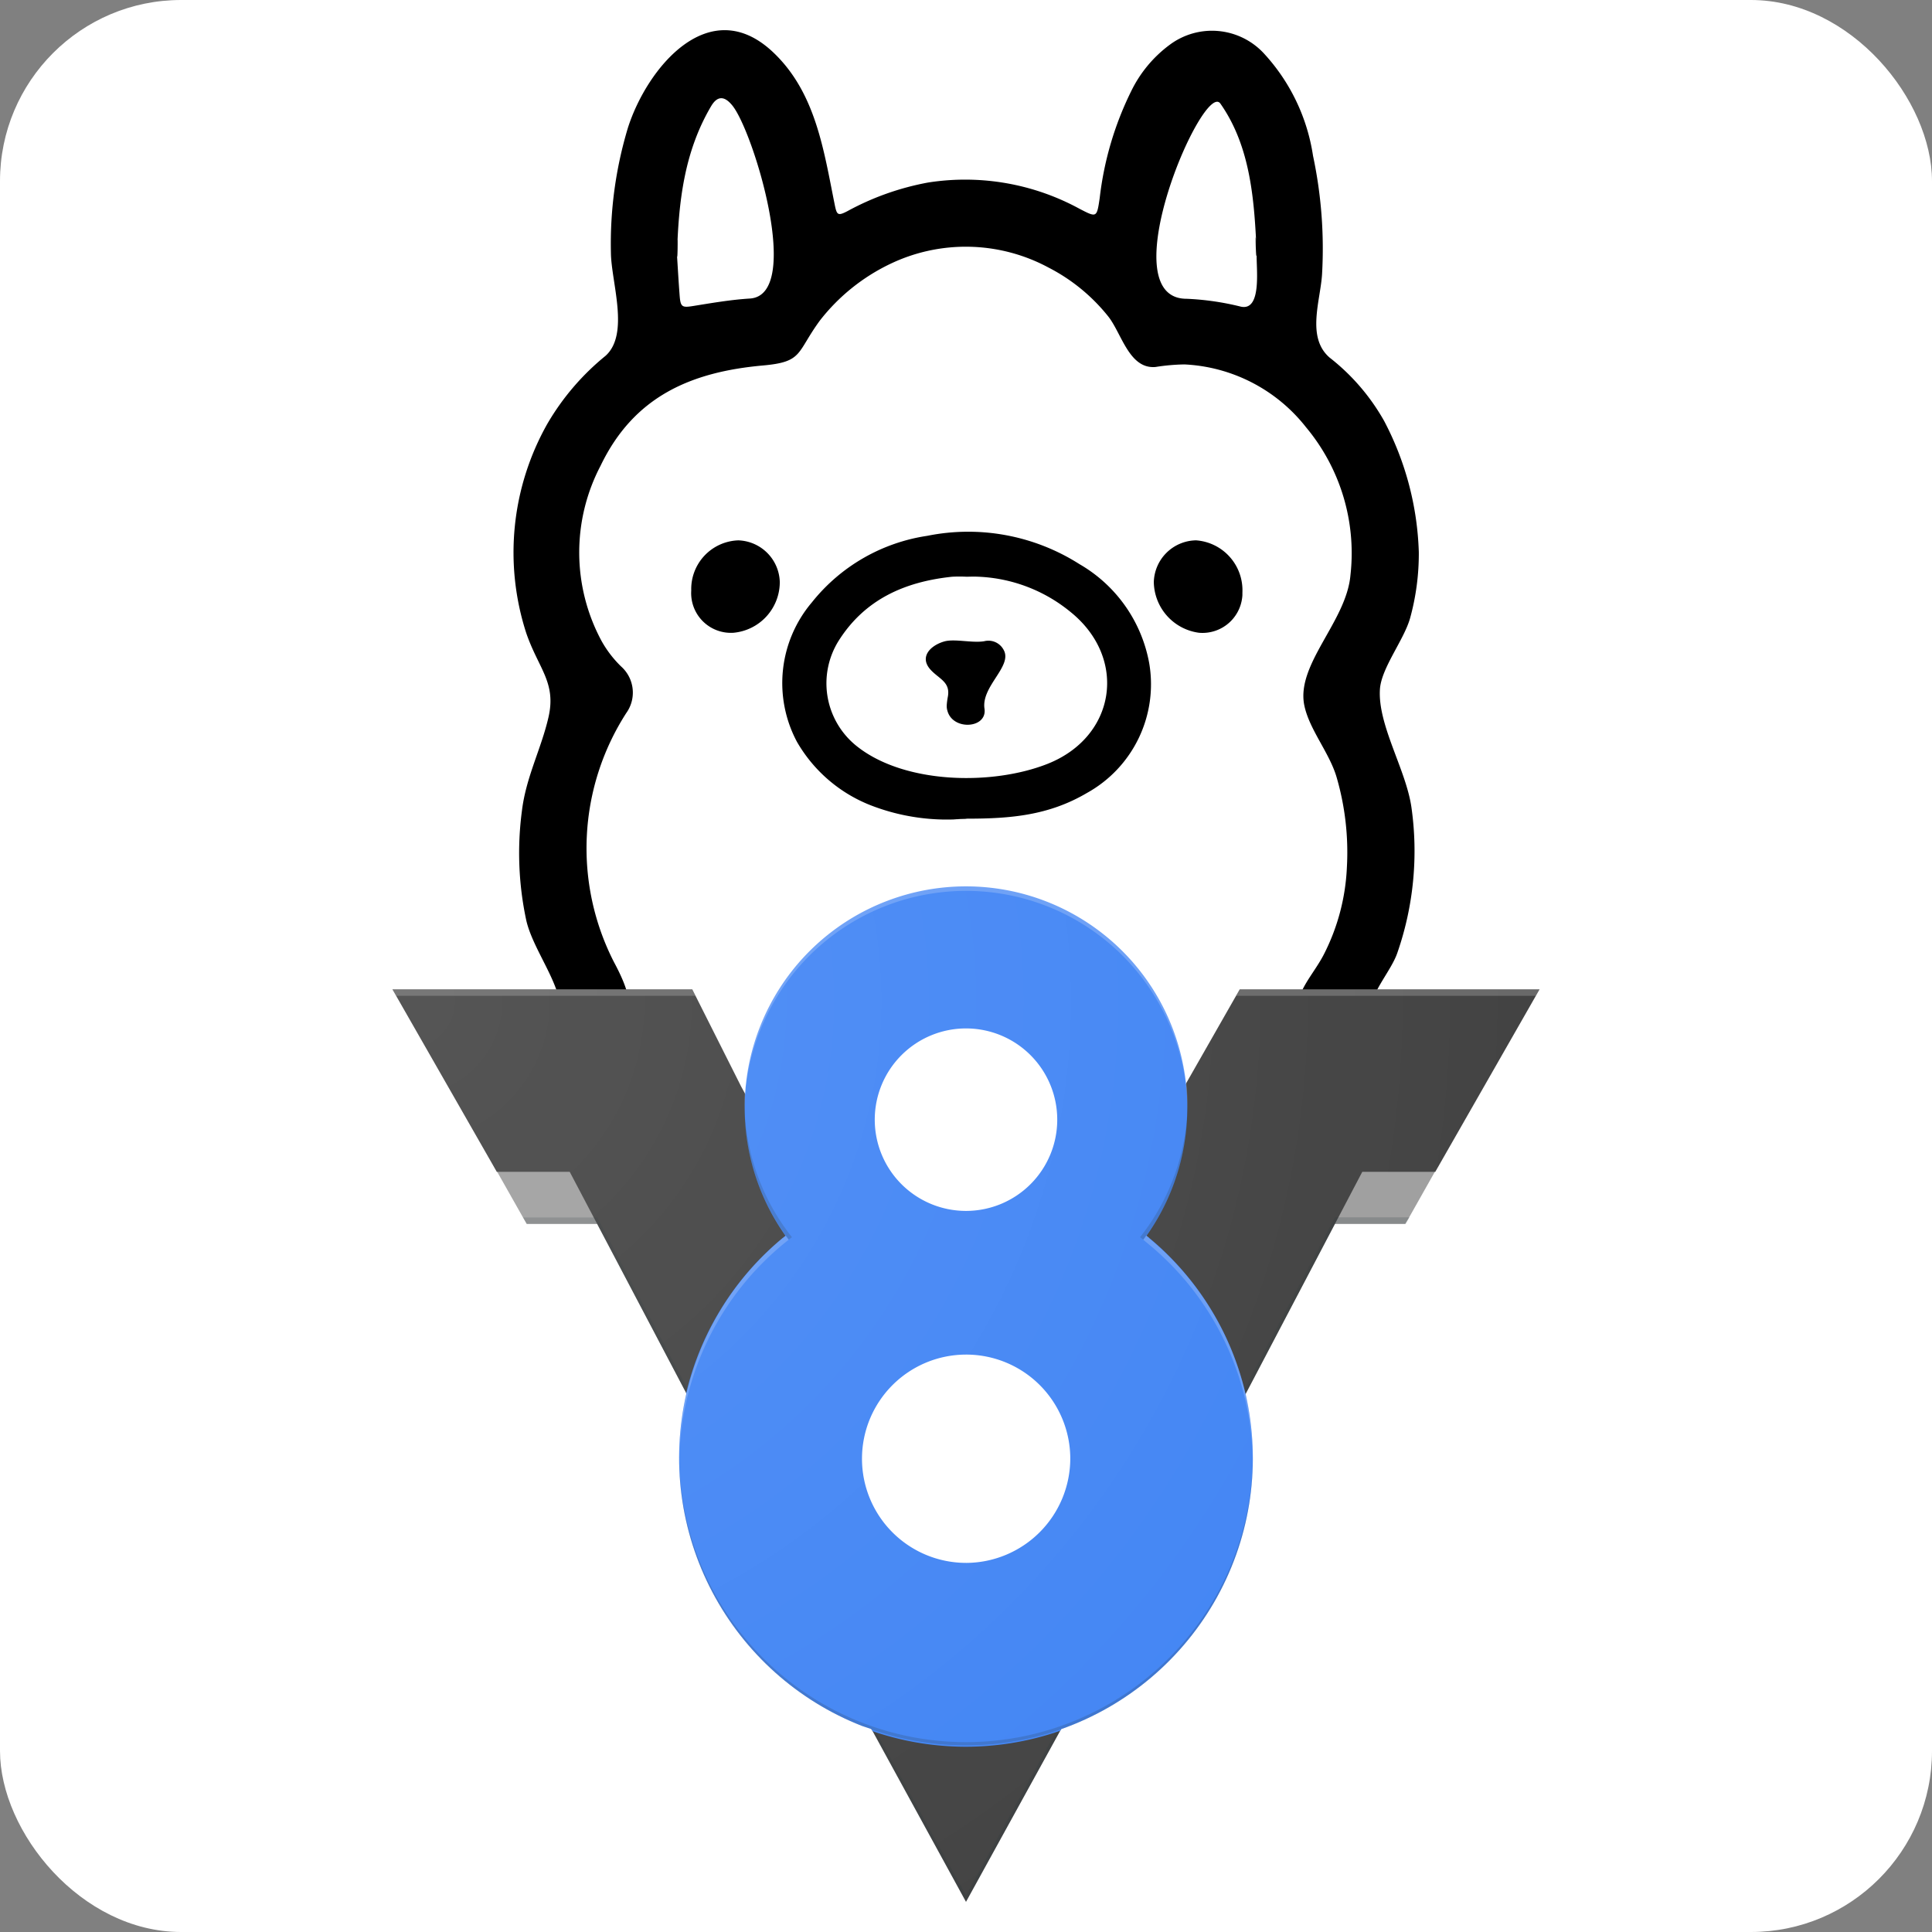 <svg viewBox="0 0 128 128" xmlns="http://www.w3.org/2000/svg" xmlns:xlink="http://www.w3.org/1999/xlink"><rect x="0" y="0" width="128" height="128" fill="#808080" stroke="none"/><clipPath id="a"><path d="m102 65.546-6.909 12.09-1.943 3.455h-4.664l-5.959 11.27a19.043 19.043 0 0 1 -12.22 22.2l-6.305 11.439-6.261-11.443-.648-.216a19.086 19.086 0 0 1 -11.616-22.023l-5.916-11.227h-4.659l-1.986-3.455-6.914-12.09h19.864l3.236 6.434.173.086.043-.086a14.682 14.682 0 0 1 29.277 0l-.086.086-.043-.086 3.67-6.434z"/></clipPath><radialGradient id="b" cx="25.124" cy="63.865" gradientTransform="matrix(.952 0 0 -.952 3.077 127.117)" gradientUnits="userSpaceOnUse" r="84.103"><stop offset="0" stop-color="#fff" stop-opacity=".1"/><stop offset="1" stop-color="#fff" stop-opacity="0"/></radialGradient><rect fill="#fff" height="128" rx="12" width="128"/><path d="m87.963 80.519a15.8 15.8 0 0 0 .437-6.905 14.718 14.718 0 0 0 -2.065-5.4c-1.125-2 .513-3.3 1.378-4.99a14 14 0 0 0 1.522-5.773 17.775 17.775 0 0 0 -.691-5.99c-.483-1.611-1.79-3.12-2.126-4.709-.578-2.728 2.78-5.566 3.052-8.64a13.008 13.008 0 0 0 -2.938-9.8 10.9 10.9 0 0 0 -8.06-4.168 13.317 13.317 0 0 0 -1.91.169c-1.746.158-2.245-2.209-3.128-3.335a12.158 12.158 0 0 0 -3.964-3.25 11.568 11.568 0 0 0 -10.522-.228 13.025 13.025 0 0 0 -4.622 3.728c-1.577 2.149-1.1 2.746-3.768 2.985-4.779.428-8.562 2.048-10.77 6.647a12.37 12.37 0 0 0 .054 11.583 7.3 7.3 0 0 0 1.307 1.711 2.32 2.32 0 0 1 .342 3.088 16.554 16.554 0 0 0 -.818 16.491c1.784 3.329.959 3.808-.326 7.3-1.176 3.2-.753 6.217-.205 9.481h-4.615a20.644 20.644 0 0 1 -.31-6.622c.242-2.144 2-5.026 1.931-6.981-.068-1.847-1.846-4.024-2.282-5.938a21.259 21.259 0 0 1 -.286-7.263c.271-2.228 1.27-4.076 1.756-6.181.533-2.308-.652-3.216-1.466-5.572a17.332 17.332 0 0 1 1.393-13.879 16.511 16.511 0 0 1 3.851-4.5c1.616-1.443.381-4.887.361-6.822a26.561 26.561 0 0 1 1.125-8.285c1.259-3.956 5.4-9.03 9.644-4.987 2.805 2.669 3.333 6.484 4.062 10.091.137.68.213.739.833.417a17.9 17.9 0 0 1 5.354-1.9 15.832 15.832 0 0 1 10.044 1.749c1.131.586 1.129.575 1.321-.719a21.51 21.51 0 0 1 2.092-7.093 8.372 8.372 0 0 1 2.559-3.071 4.685 4.685 0 0 1 6.191.542 12.81 12.81 0 0 1 3.291 6.82 29.578 29.578 0 0 1 .6 7.821c-.1 1.769-1.061 4.2.5 5.551a14.071 14.071 0 0 1 3.613 4.2 19.93 19.93 0 0 1 2.296 8.7 16.084 16.084 0 0 1 -.571 4.339c-.4 1.454-1.919 3.328-2.006 4.742-.147 2.37 1.72 5.3 2.085 7.792a20.547 20.547 0 0 1 -.931 9.665c-.4 1.172-1.712 2.576-1.788 3.792-.061.983 1.091 2.357 1.387 3.295a20.611 20.611 0 0 1 .4 10.3h-4.613c.73-2.263 1.537.002 0 .002zm-43.11-63.606c.046.71.1 1.69.175 2.669.059.771.168.809.911.689 1.241-.2 2.488-.415 3.74-.492 3.536-.219.25-11.043-1.155-12.784-.524-.649-.994-.667-1.415.048-1.8 3.057-2.16 6.389-2.256 9.87.047.711.072-2.628 0 0zm38.409-.087c-.154-3.431-.366-7.054-2.408-9.962-1.121-1.594-7.385 12.936-2.236 12.931a17.953 17.953 0 0 1 3.6.523c1.432.3.989-2.7 1.042-3.492-.126-2.854-.06.866.002 0z"/><path d="m64.064 54.234a13.929 13.929 0 0 1 -6.471-.918 9.739 9.739 0 0 1 -4.793-4.169 8.27 8.27 0 0 1 .99-9.24 12.043 12.043 0 0 1 7.643-4.407 13.717 13.717 0 0 1 10.083 1.875 9.546 9.546 0 0 1 4.62 6.553 8.237 8.237 0 0 1 -4.128 8.611c-2.534 1.491-5.063 1.7-7.944 1.7-2.217.112.536-.005 0-.005zm-.024-16.024a9.209 9.209 0 0 0 -.96 0c-3.116.328-5.772 1.485-7.517 4.242a5.317 5.317 0 0 0 1.243 7.017c3.166 2.487 8.958 2.579 12.6 1.137 4.539-1.8 5.318-7 1.518-10.063a10.292 10.292 0 0 0 -6.88-2.337c-.325.004 2.571-.049-.004.004z"/><path d="m48.615 41.921a2.632 2.632 0 0 1 -2.818-2.8 3.227 3.227 0 0 1 3.118-3.321 2.842 2.842 0 0 1 2.748 2.756 3.373 3.373 0 0 1 -3.047 3.364z"/><path d="m82.315 39.253a2.647 2.647 0 0 1 -2.88 2.669 3.447 3.447 0 0 1 -2.992-3.359 2.844 2.844 0 0 1 2.8-2.764 3.311 3.311 0 0 1 3.069 3.453c-.003 1.589.009-1.873.003.001z"/><path d="m62.725 46.7a4.85 4.85 0 0 1 .062-.485c.219-1.033-.569-1.22-1.138-1.849-.76-.839-.008-1.6.9-1.865.682-.2 1.852.115 2.655-.018a1.138 1.138 0 0 1 1.3.593c.576 1.071-1.5 2.394-1.279 3.876.21 1.438-2.534 1.484-2.5-.252.013-.108-.017.888 0 0z"/><g clip-path="url(#a)"><path d="m89.693 77.2-1.857 3.886h5.264l.259-.432 1.948-3.454zm-51.473 0h-5.527l2.2 3.886h5.227z" fill="#9e9e9e"/><path d="m102 65.546-6.909 12.09h-4.836l-7.73 14.725-18.525 33.639-18.525-33.682-7.73-14.682h-4.836l-6.909-12.09h19.864l3.236 6.434 10.539 19.22 4.318 7.9 4.143-7.9 10.366-19.22 3.67-6.434" fill="#424242"/><path d="m46.105 65.977h-19.863l-.242-.431h19.864zm36.031-.432-.237.432h19.855l.246-.431h-19.864z" fill="#fff" fill-opacity=".2"/><path d="m93.381 80.651-.25.44h-4.69l-5.929 11.249-18.512 33.66-18.512-33.669-5.916-11.24h-4.694l-.242-.432h4.936l.228.432 5.688 10.809 18.512 33.668 18.512-33.66 5.933-11.258" fill="#263238" fill-opacity=".2"/><path d="m71.341 96.636a7.341 7.341 0 1 1 -7.341-7.336 7.341 7.341 0 0 1 7.341 7.336zm-.864-22.454a6.477 6.477 0 1 1 -6.477-6.482 6.477 6.477 0 0 1 6.477 6.482z" fill="#fff"/><path d="m82.525 92.361a19.076 19.076 0 0 0 -6.564-10.493 14.663 14.663 0 1 0 -23.923 0 19.037 19.037 0 1 0 30.487 10.493zm-18.525-24.225a6.045 6.045 0 1 1 -6.045 6.045 6.045 6.045 0 0 1 6.045-6.045zm0 35.409a6.9 6.9 0 1 1 6.909-6.909 6.929 6.929 0 0 1 -6.909 6.91z" fill="#4285f4"/><g fill-opacity=".2"><path d="m78.682 73.318v.216a14.683 14.683 0 0 0 -29.364 0v-.216a14.682 14.682 0 1 1 29.364 0zm-26.816 8.7a18.956 18.956 0 0 0 -6.866 14.618v.216a18.971 18.971 0 0 1 7.056-14.561l.2-.16-.2-.259-.19.173v-.026zm24.268 0-.19-.16-.2.272.2.173a18.96 18.96 0 0 1 7.056 14.554v-.216a18.892 18.892 0 0 0 -6.866-14.6v-.022z" fill="#fff"/><path d="m83 96.421v.216a19 19 0 0 1 -38 0v-.216a19 19 0 0 0 38 0zm-33.682-23.321v.216a14.6 14.6 0 0 0 2.936 8.809c.069-.043.138-.1.216-.155a14.63 14.63 0 0 1 -3.152-8.87zm29.364 0a14.62 14.62 0 0 1 -3.152 8.87c.078.052.147.108.216.16a14.491 14.491 0 0 0 2.936-8.809z" fill="#263238"/></g></g><path d="m102 65.546-6.909 12.09-1.943 3.455h-4.707l-5.916 11.27a19.043 19.043 0 0 1 -12.22 22.2l-6.305 11.439-6.261-11.443-.648-.216a19.086 19.086 0 0 1 -11.616-22.023l-5.916-11.227h-4.659l-1.986-3.455-6.914-12.09h19.864l3.236 6.434.173.086.043-.086a14.682 14.682 0 0 1 29.277 0l-.086.086-.043-.086 3.67-6.434z" fill="url(#b)"/></svg>